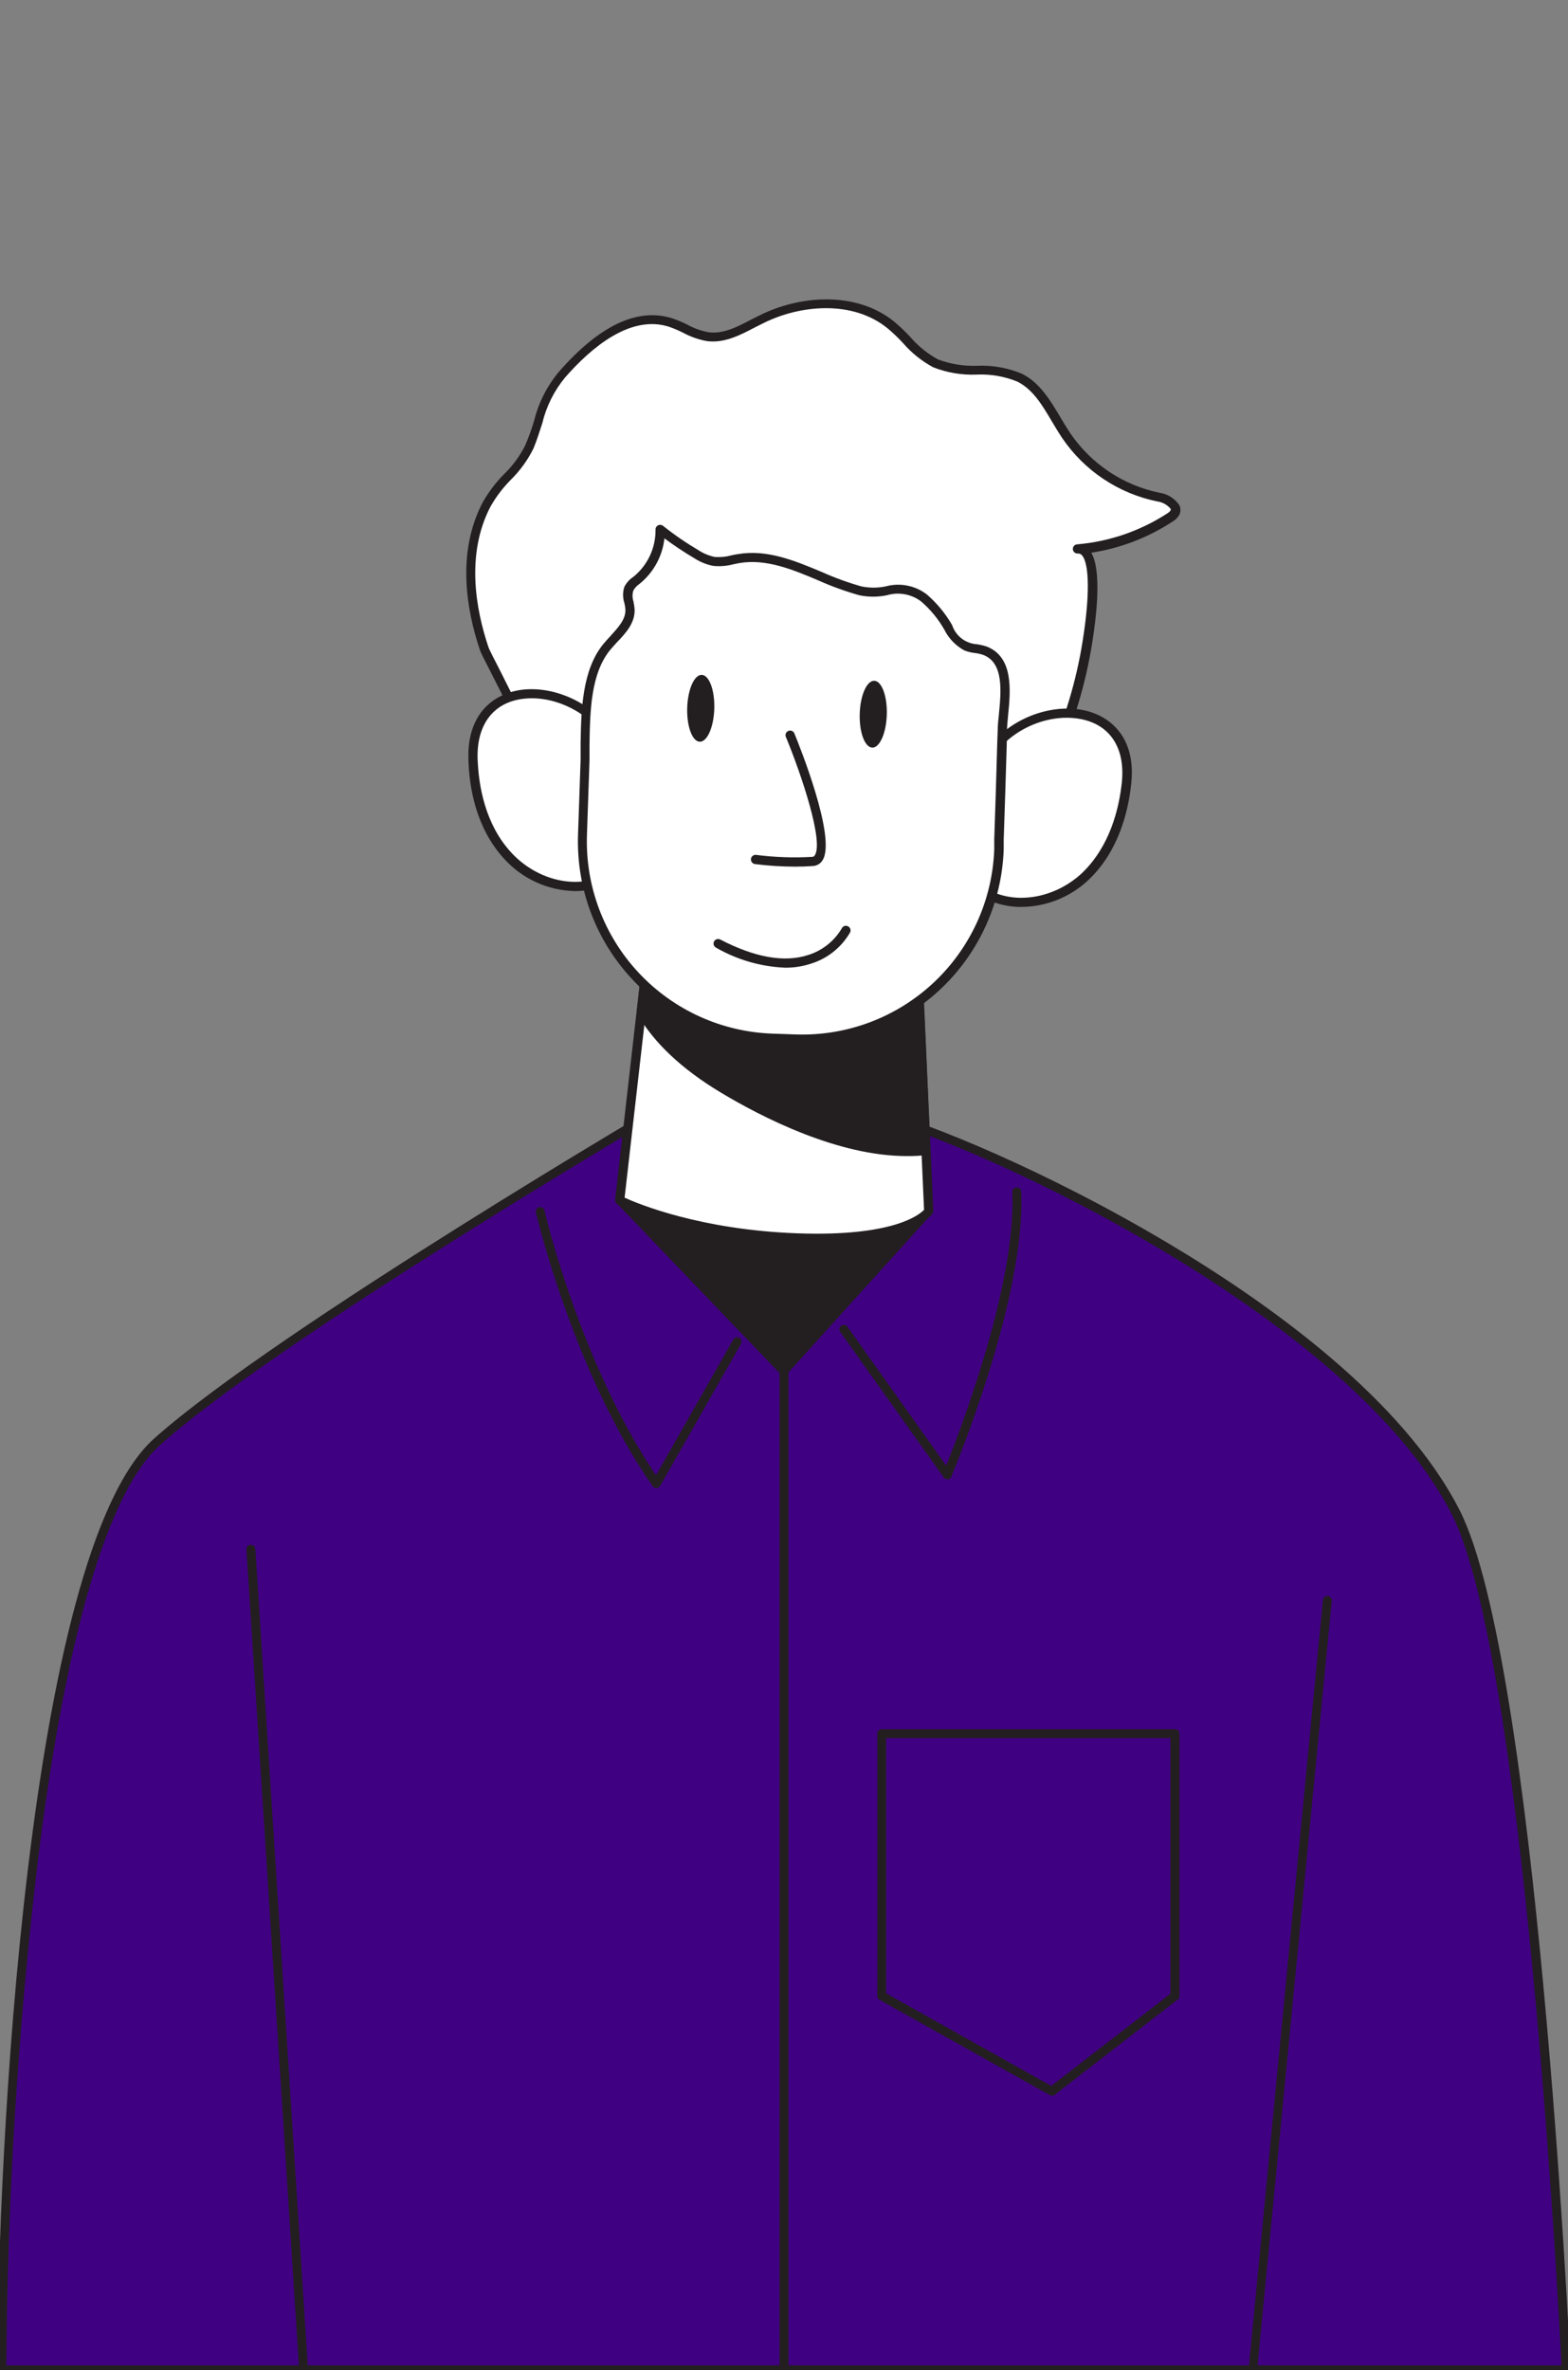 <svg fill="none" height="266" viewBox="0 0 176 266" width="176" xmlns="http://www.w3.org/2000/svg" xmlns:xlink="http://www.w3.org/1999/xlink"><rect x="0" y="0" width="176" height="266" fill="#808080" stroke="none"/><clipPath id="a"><path d="m0 0h176v266h-176z"/></clipPath><g clip-path="url(#a)"><path d="m76 123.37s-44.62 26.12-58.41 38.46c-13.79 12.34-17.41 78.36-17.41 104.11h175.61s-3.74-79.18-12.38-96.21c-11.56-22.73-53.48-41.64-64.41-44.55-10.93-2.91-23-1.81-23-1.81z" fill="#400082"/><g fill="#231f20"><path d="m175.79 266.439h-175.58c-.133 0-.26-.052-.354-.146-.094-.094-.146-.221-.146-.354 0-23 3.23-91.65 17.58-104.49 13.66-12.22 58-38.25 58.49-38.51.061-.037.129-.061.2-.07.12 0 12.19-1.06 23.11 1.83 5 1.32 18.13 6.53 32.13 14.88 11.41 6.8 26.33 17.52 32.63 29.93 8.59 16.93 12.29 93.171 12.44 96.411.005.068-.005.136-.029.2s-.062.122-.111.17c-.046.048-.102.087-.164.113s-.129.038-.196.036zm-175.08-1h174.56c-.35-6.9-4.18-79.47-12.31-95.49-11.19-22.06-52.52-41.22-64.12-44.29-10.2-2.7-21.43-1.91-22.66-1.81-2.34 1.37-45 26.45-58.23 38.34-5.84 5.22-10.58 21.37-13.71 46.71-2.225 18.77-3.404 37.65-3.53 56.551z"/><path d="m69.55 134.67 18.45 19.23 16.28-18s-22.63 1.32-34.73-1.23z"/><path d="m88 154.39c-.067.002-.134-.011-.196-.037s-.118-.064-.164-.113l-18.45-19.24c-.074-.075-.121-.173-.133-.278-.013-.105.01-.211.063-.302.054-.092.134-.165.231-.21.097-.044.204-.058.309-.04 11.89 2.51 34.33 1.21 34.55 1.2.098-.006.197.017.282.067.086.05.154.124.198.213s.059.189.045.288c-.014.098-.058.189-.125.262l-16.28 18c-.048.05-.105.09-.169.117-.064.028-.132.042-.201.043zm-17-18.94 17 17.72 15.12-16.74c-4.68.22-21.53.86-32.12-.98z"/></g><path d="m118.08 85.19c1.887-4.179 3.205-8.591 3.92-13.12.14-.87 1.77-10.67-1.11-10.42 3.7-.324 7.262-1.557 10.37-3.59.23-.125.423-.308.56-.53.45-.89-.87-1.56-1.85-1.76-4.195-.879-7.888-3.344-10.31-6.88-1.58-2.34-2.72-5.24-5.24-6.52-2.87-1.47-6.54-.25-9.46-1.61-2-.94-3.3-2.92-5-4.32-3.95-3.2-9.86-2.92-14.42-.67-2 1-3.94 2.28-6.09 2-1.48-.2-2.75-1.14-4.17-1.59-4.55-1.46-9 2.24-12.19 5.84-2.36 2.7-2.37 5.1-3.67 8.12-1.06 2.44-3.5 4-4.79 6.42-2.64 5-2 11-.26 16.24.41 1.19 9.94 18.31 6.91 18.13 8.83.54 17.73 1.29 26.64 1.16 7.08-.09 26.38 1.44 30.16-6.9z" fill="#fff"/><path d="m95.19 92.65c-1.35 0-2.64 0-3.82 0s-2.48 0-3.43 0c-7.23.11-14.55-.37-21.62-.83l-5.06-.33c-.067-.004-.133-.021-.193-.05-.06-.029-.115-.07-.159-.12s-.079-.109-.101-.172c-.022-.063-.031-.131-.027-.198-0-.069.014-.137.041-.2.028-.063.068-.119.119-.166.051-.046.111-.081.176-.103.065-.021.135-.029.203-.022.56-.77-1.5-5.77-6.14-14.84-.8-1.57-1.19-2.33-1.29-2.61-1.51-4.45-2.68-10.95.29-16.63.663-1.165 1.476-2.238 2.42-3.19.956-.929 1.75-2.01 2.35-3.2.386-.9.72-1.822 1-2.76.497-2.021 1.448-3.901 2.78-5.5 4.56-5.22 8.85-7.24 12.74-6 .586.199 1.158.44 1.71.72.738.402 1.534.686 2.36.84 1.64.22 3.25-.62 4.81-1.44l1-.5c4.35-2.15 10.66-2.76 15.0.73.642.538 1.25 1.116 1.82 1.73.873 1.02 1.923 1.874 3.1 2.52 1.42.537 2.933.781 4.45.72 1.712-.074 3.42.234 5 .9 2 1 3.19 3 4.31 4.89.36.61.73 1.22 1.12 1.8 2.341 3.435 5.928 5.823 10 6.66.443.063.868.217 1.249.453.38.236.707.548.961.917.091.174.138.368.138.565 0 .197-.047.391-.138.565-.178.304-.434.556-.74.73-2.758 1.808-5.871 3.001-9.13 3.5 1.18 2 .59 7.08.11 10.08-.729 4.606-2.075 9.093-4 13.34-3.01 6.48-14.6 7.2-23.41 7.2zm-6.41-1.09h2.6c8.07.1 23.09.3 26.23-6.61 1.88-4.138 3.195-8.511 3.91-13 .81-5.06.77-8.72-.09-9.65-.057-.065-.128-.116-.208-.147-.08-.031-.167-.043-.252-.033-.135.006-.266-.039-.368-.127-.102-.087-.167-.21-.182-.343-.011-.137.032-.272.12-.377s.213-.171.35-.183c3.603-.305 7.075-1.493 10.11-3.46.147-.084.276-.196.38-.33.019-.033.029-.071.029-.11 0-.039-.01-.076-.029-.11-.384-.445-.918-.734-1.5-.81-4.334-.889-8.151-3.432-10.64-7.09-.4-.59-.77-1.22-1.15-1.85-1.1-1.86-2.13-3.61-3.89-4.5-1.454-.596-3.021-.866-4.59-.79-1.66.064-3.314-.215-4.86-.82-1.291-.695-2.443-1.62-3.4-2.73-.542-.586-1.12-1.137-1.73-1.65-3.95-3.2-9.81-2.61-13.86-.61-.33.16-.65.33-1 .5-1.7.89-3.47 1.81-5.42 1.55-.934-.169-1.836-.486-2.67-.94-.511-.259-1.039-.483-1.58-.67-4.32-1.39-8.72 2.33-11.66 5.69-1.233 1.493-2.109 3.247-2.56 5.13-.29.9-.58 1.84-1 2.86-.646 1.294-1.501 2.474-2.53 3.49-.889.895-1.656 1.903-2.28 3-2.8 5.36-1.66 11.57-.22 15.83.07.22.61 1.26 1.23 2.47 4 7.91 6.54 13.34 6.26 15.38l4 .26c7.06.46 14.36.94 21.54.83z" fill="#231f20"/><path d="m109.67 87.87c1.87-9.58 18-11.39 16.76-.07-.41 3.89-1.8 7.82-4.63 10.51-2.83 2.69-7.3 3.86-10.81 2.14" fill="#fff"/><path d="m114.62 101.78c-1.335.01-2.655-.284-3.86-.86-.123-.063-.217-.171-.262-.301-.045-.131-.037-.274.022-.399.062-.121.169-.213.298-.256.129-.043.27-.034.392.026 3.14 1.54 7.34.69 10.23-2 3.13-3 4.16-7.18 4.48-10.19.41-4-1.44-6.64-4.95-7.16-4.29-.65-9.79 2.23-10.8 7.38-.012.067-.037.131-.074.187-.037.057-.085.106-.141.144-.056.038-.119.065-.185.078-.067.013-.135.014-.202 0-.066-.013-.129-.04-.186-.078-.056-.038-.104-.087-.141-.144-.037-.057-.062-.12-.075-.187-.012-.067-.01-.135.004-.201 1.12-5.72 7.21-8.92 12-8.2 3.18.47 6.38 2.9 5.81 8.29-.33 3.18-1.43 7.64-4.79 10.83-2.045 1.939-4.752 3.026-7.57 3.04z" fill="#231f20"/><path d="m69.82 86.49c-1.2-9.69-17.11-12.62-16.71-1.23.13 3.9 1.24 7.92 3.89 10.8s7 4.36 10.63 2.89" fill="#fff"/><path d="m64.58 100c-1.511-.023-3.002-.357-4.378-.982-1.377-.625-2.609-1.526-3.622-2.648-3.13-3.41-3.92-7.94-4-11.14-.19-5.41 3.17-7.61 6.38-7.86 4.81-.38 10.64 3.22 11.37 9 .014.136-.025.272-.108.381-.084.108-.206.18-.342.2-.136.014-.273-.025-.381-.108-.108-.084-.179-.206-.199-.342-.65-5.21-5.93-8.47-10.26-8.11-3.54.28-5.57 2.82-5.43 6.8.11 3 .84 7.3 3.76 10.47 2.69 2.94 6.83 4.08 10.06 2.76.126-.05.267-.049.392.004.125.052.225.151.278.276.026.062.04.129.04.197 0 .068-.013.135-.039.197-.026.062-.064.119-.112.166-.048.047-.105.085-.168.11-1.028.42-2.129.634-3.24.63z" fill="#231f20"/><path d="m69.55 134.67s7.35 3.75 20 4.19c12.65.44 14.72-3 14.72-3l-.3-6.75-.69-15.7-.67-14.67-28.81-1-1.37 11.93-.43 3.87z" fill="#fff"/><path d="m91.66 139.41h-2.15c-12.59-.44-19.89-4.1-20.19-4.25-.093-.049-.169-.125-.219-.217-.05-.093-.071-.198-.061-.303l4.22-36.92c.015-.128.078-.246.176-.329.098-.084.225-.127.354-.121l28.81 1c.13.002.254.054.347.146s.148.214.153.344l1.66 37.12c.003.106-.025.21-.08.3-.09.11-2.15 3.23-13.02 3.23zm-21.55-5c1.54.7 8.53 3.61 19.43 4 10.73.38 13.66-2.09 14.18-2.64l-1.63-36.45-27.86-1z" fill="#231f20"/><path d="m72 113.55c2.05 3.58 5.56 6.45 9.18 8.63 6.08 3.65 15.22 7.83 22.79 6.94l-.69-15.7c-5.539.496-11.117.342-16.62-.46-4.85-.6-9.84-1.25-14.23-3.28z" fill="#231f20"/><path d="m101.79 129.74c-7.77 0-16.28-4.36-20.9-7.14-4.36-2.62-7.5-5.58-9.35-8.8-.05-.092-.07-.196-.06-.3l.42-3.87c.009-.079.037-.154.08-.22s.102-.121.17-.16c.072-.035.15-.053.23-.053s.158.018.23.053c4.45 2.06 9.56 2.68 14.08 3.23 5.462.809 11.001.967 16.5.47.068-.008.136-.002.201.016.066.019.126.051.179.094.054.043.097.098.126.16.03.063.045.131.044.2l.7 15.7c.006.125-.036.248-.118.342-.082.095-.197.155-.322.168-.734.082-1.472.118-2.21.11zm-29.3-16.3c1.77 3 4.77 5.81 8.92 8.31 4.85 2.92 14.1 7.63 22 6.92l-.65-14.7c-5.402.443-10.837.269-16.2-.52-4.38-.53-9.32-1.14-13.75-3z" fill="#231f20"/><path d="m86.7 116.539 2.58.09c5.854.203 11.55-1.928 15.833-5.925 4.283-3.996 6.804-9.53 7.007-15.385v-1.12c.14-4.113.267-8.22.38-12.32.08-2.59 1.35-7.6-1.95-8.86-.67-.26-1.44-.22-2.11-.5-.866-.488-1.563-1.227-2-2.12-.713-1.258-1.64-2.381-2.74-3.32-2.53-2-4.51-.12-7.13-.78-4.44-1.12-8.92-4.42-13.67-3.62-.9.254-1.835.362-2.77.32-.714-.135-1.394-.41-2-.81-1.422-.83-2.783-1.763-4.07-2.79.018 1.063-.201 2.117-.64 3.086-.439.968-1.088 1.827-1.9 2.514-.408.249-.751.592-1 1-.3.72.1 1.52.14 2.3.09 1.69-1.47 2.9-2.55 4.2-2.72 3.26-2.37 8.71-2.51 12.71l-.3 8.44c-.107 2.91.363 5.813 1.382 8.542 1.019 2.728 2.568 5.227 4.557 7.355 1.989 2.127 4.379 3.84 7.032 5.04 2.653 1.201 5.518 1.864 8.429 1.953z" fill="#fff"/><g fill="#231f20"><path d="m90.06 117.16h-.8l-2.57-.09c-5.99-.216-11.649-2.799-15.738-7.182s-6.272-10.208-6.072-16.198l.29-8.44c0-.56 0-1.15 0-1.76.06-3.71.14-8.32 2.59-11.26.23-.28.49-.56.75-.84.9-1 1.74-1.89 1.69-3-.021-.246-.061-.49-.12-.73-.19-.585-.19-1.215 0-1.8.233-.452.577-.838 1-1.12l.15-.12c.749-.639 1.348-1.436 1.754-2.333.406-.897.61-1.873.596-2.857-.003-.099.023-.197.075-.282.051-.085.126-.154.215-.198.088-.042.186-.058.283-.048.097.011.189.048.267.107 1.267 1.009 2.604 1.928 4 2.75.543.353 1.147.604 1.78.74.646.052 1.295-.009 1.92-.18.23-.05.46-.1.69-.13 3.29-.57 6.41.74 9.43 2 1.442.647 2.929 1.189 4.45 1.62.897.185 1.823.185 2.72 0 .785-.216 1.609-.248 2.409-.093.799.154 1.552.491 2.201.983 1.137.981 2.101 2.148 2.85 3.45.194.59.559 1.11 1.048 1.492.49.383 1.082.612 1.702.658.384.05.763.137 1.13.26 3.05 1.18 2.68 5 2.4 7.75-.05.59-.11 1.15-.12 1.62l-.03 1.67c-.11 3.54-.21 7.08-.34 10.62v1.12c-.205 5.852-2.671 11.396-6.881 15.466-4.21 4.069-9.834 6.347-15.689 6.354zm-15.48-56.74c-.216 1.947-1.172 3.737-2.67 5l-.16.13c-.271.187-.497.433-.66.72-.121.388-.121.802 0 1.19.068.293.115.59.14.89.08 1.54-1 2.72-2 3.75-.24.27-.48.53-.71.8-2.21 2.66-2.29 6.89-2.35 10.62v1.77l-.29 8.45c-.181 5.713 1.912 11.265 5.818 15.438s9.309 6.626 15.022 6.822l2.57.09c2.83.1 5.652-.358 8.305-1.349 2.653-.99 5.085-2.494 7.156-4.424 2.072-1.931 3.743-4.251 4.918-6.827 1.175-2.577 1.831-5.36 1.931-8.19v-1.12c.13-3.54.23-7.08.33-10.61l.06-1.7c0-.49.07-1.07.13-1.69.25-2.58.57-5.79-1.75-6.68-.298-.104-.607-.174-.92-.21-.41-.049-.813-.146-1.2-.29-.971-.528-1.756-1.341-2.25-2.33-.683-1.204-1.569-2.28-2.62-3.18-.539-.406-1.165-.68-1.828-.799-.664-.12-1.346-.082-1.992.109-1.029.215-2.091.215-3.12 0-1.572-.444-3.11-1.002-4.6-1.67-2.84-1.2-5.84-2.45-8.84-1.94l-.65.13c-.743.199-1.515.264-2.28.19-.766-.147-1.497-.443-2.15-.87-1.151-.682-2.266-1.423-3.34-2.22z"/><path d="m89.27 97.26c-1.518-.003-3.034-.1-4.54-.29-.136-.022-.257-.096-.339-.206-.082-.11-.118-.248-.101-.384.02-.135.092-.256.2-.338.108-.082.245-.119.38-.102 2.089.268 4.198.342 6.3.22.06-.001.119-.018.17-.05s.093-.077.12-.13c1-1.56-1.46-8.93-3.22-13.21-.038-.064-.061-.135-.069-.209s0-.148.024-.219c.023-.07.061-.135.112-.189s.112-.098.18-.126c.068-.029.142-.043.216-.041.074.002.147.02.213.052s.126.079.173.136c.047.057.082.124.101.195.49 1.19 4.71 11.64 3.15 14.15-.112.195-.272.359-.464.476-.192.117-.411.184-.636.194-.67.05-1.33.07-1.97.07z"/><path d="m99.539 80.196c.062-2.071-.568-3.77-1.407-3.796-.839-.025-1.57 1.633-1.633 3.704-.062 2.071.568 3.77 1.407 3.796.84.025 1.57-1.633 1.633-3.704z"/><path d="m80.175 79.535c.062-2.071-.568-3.771-1.407-3.796-.84-.025-1.57 1.633-1.633 3.704-.062 2.071.568 3.77 1.407 3.796.839.025 1.57-1.633 1.633-3.704z"/><path d="m34.07 266.44c-.125 0-.245-.047-.336-.133-.091-.085-.146-.202-.154-.327l-5.92-92.08c-.008-.133.037-.263.125-.362.088-.1.212-.16.345-.168s.263.037.362.125.16.212.168.345l5.91 92.07c.004.066-.005.132-.026.194-.021.062-.055.119-.099.169-.044.049-.097.089-.156.118-.059.028-.123.045-.189.049z"/><path d="m140.6 266.44c-.065-.005-.129-.023-.187-.053s-.11-.071-.152-.122c-.042-.05-.073-.108-.092-.171s-.026-.129-.019-.194l8.34-86.35c.015-.131.082-.251.185-.333s.234-.121.365-.107c.065.007.127.025.184.056s.108.072.149.122c.041.051.071.109.09.171.018.062.024.127.017.191l-8.38 86.35c-.015.122-.074.234-.166.316-.092.081-.211.125-.334.124z"/><path d="m88 266.439c-.133 0-.26-.052-.353-.146-.094-.094-.146-.221-.146-.354v-112c0-.132.053-.259.146-.353.094-.094.221-.147.353-.147s.26.053.353.147c.094.094.146.221.146.353v112c.001.066-.011.132-.035.193-.025.062-.061.117-.108.164s-.102.084-.164.108c-.061.025-.127.037-.193.035z"/><path d="m73.67 167c-.08-.001-.159-.021-.23-.057-.071-.037-.133-.089-.18-.153-8.84-12.63-13.07-30.54-13.11-30.72-.015-.063-.017-.128-.006-.192.011-.064.034-.125.068-.18s.079-.103.132-.14.113-.064.176-.078c.129-.03.264-.008.376.061.112.07.193.181.224.309 0 .17 4.09 17.29 12.51 29.72l8.68-15.25c.032-.057.075-.106.127-.146.051-.04.11-.069.173-.086.063-.018.128-.022.193-.014.064.008.127.029.183.061.056.032.106.075.146.126.04.052.069.11.086.173.017.063.022.128.014.193-.008.064-.029.126-.061.183l-9.07 15.94c-.041.073-.101.135-.172.179-.072.043-.154.068-.238.071z"/><path d="m106.32 165.999c-.078 0-.156-.019-.225-.056-.07-.036-.13-.089-.175-.154l-11.61-16.32c-.076-.108-.107-.241-.086-.372.021-.13.091-.248.196-.328.054-.038.115-.065.179-.08.064-.015.131-.017.196-.005.065.011.127.035.183.07s.104.081.142.135l11.08 15.59c1.56-3.88 7.89-20.36 7.42-30.7-.002-.065.008-.131.031-.192.022-.062.057-.119.102-.167.044-.048.098-.087.157-.115.06-.027.125-.043.19-.046.067-.005.133.003.196.025.063.021.121.056.17.101s.088.1.114.161c.027.061.041.127.04.193.54 11.94-7.5 31.14-7.84 32-.036.08-.091.149-.161.202-.07.052-.152.086-.239.098z"/><path d="m118.08 235.19c-.088 0-.175-.024-.25-.07l-19.11-10.69c-.077-.045-.141-.109-.185-.186-.044-.078-.066-.165-.065-.254v-29.43c-.001-.066.01-.13.034-.191.024-.061.06-.116.106-.162.046-.047.1-.084.16-.109s.125-.038.19-.038h32.94c.065 0 .13.013.19.038s.114.062.16.109c.046.046.081.101.105.162s.036.125.035.191v29.44c0 .075-.017.149-.05.217-.033.067-.081.127-.14.173l-13.82 10.7c-.086.066-.192.101-.3.1zm-18.62-11.49 18.54 10.39 13.37-10.34v-28.7h-31.91z"/><path d="m88.129 108.599c-2.73-.115-5.392-.887-7.76-2.25-.122-.064-.213-.173-.255-.304-.041-.131-.029-.274.035-.396.066-.12.176-.209.307-.248.131-.04.272-.026.393.038 3.85 2 7.17 2.61 9.85 1.74 1.593-.491 2.945-1.562 3.79-3 .03-.06.071-.115.122-.159.051-.045.11-.079.174-.1.064-.022.132-.03.2-.025.068.005.133.024.194.054.123.061.217.167.262.296.045.129.037.271-.021.394-.972 1.683-2.543 2.937-4.4 3.51-.933.304-1.909.456-2.89.45z"/></g></g></svg>
